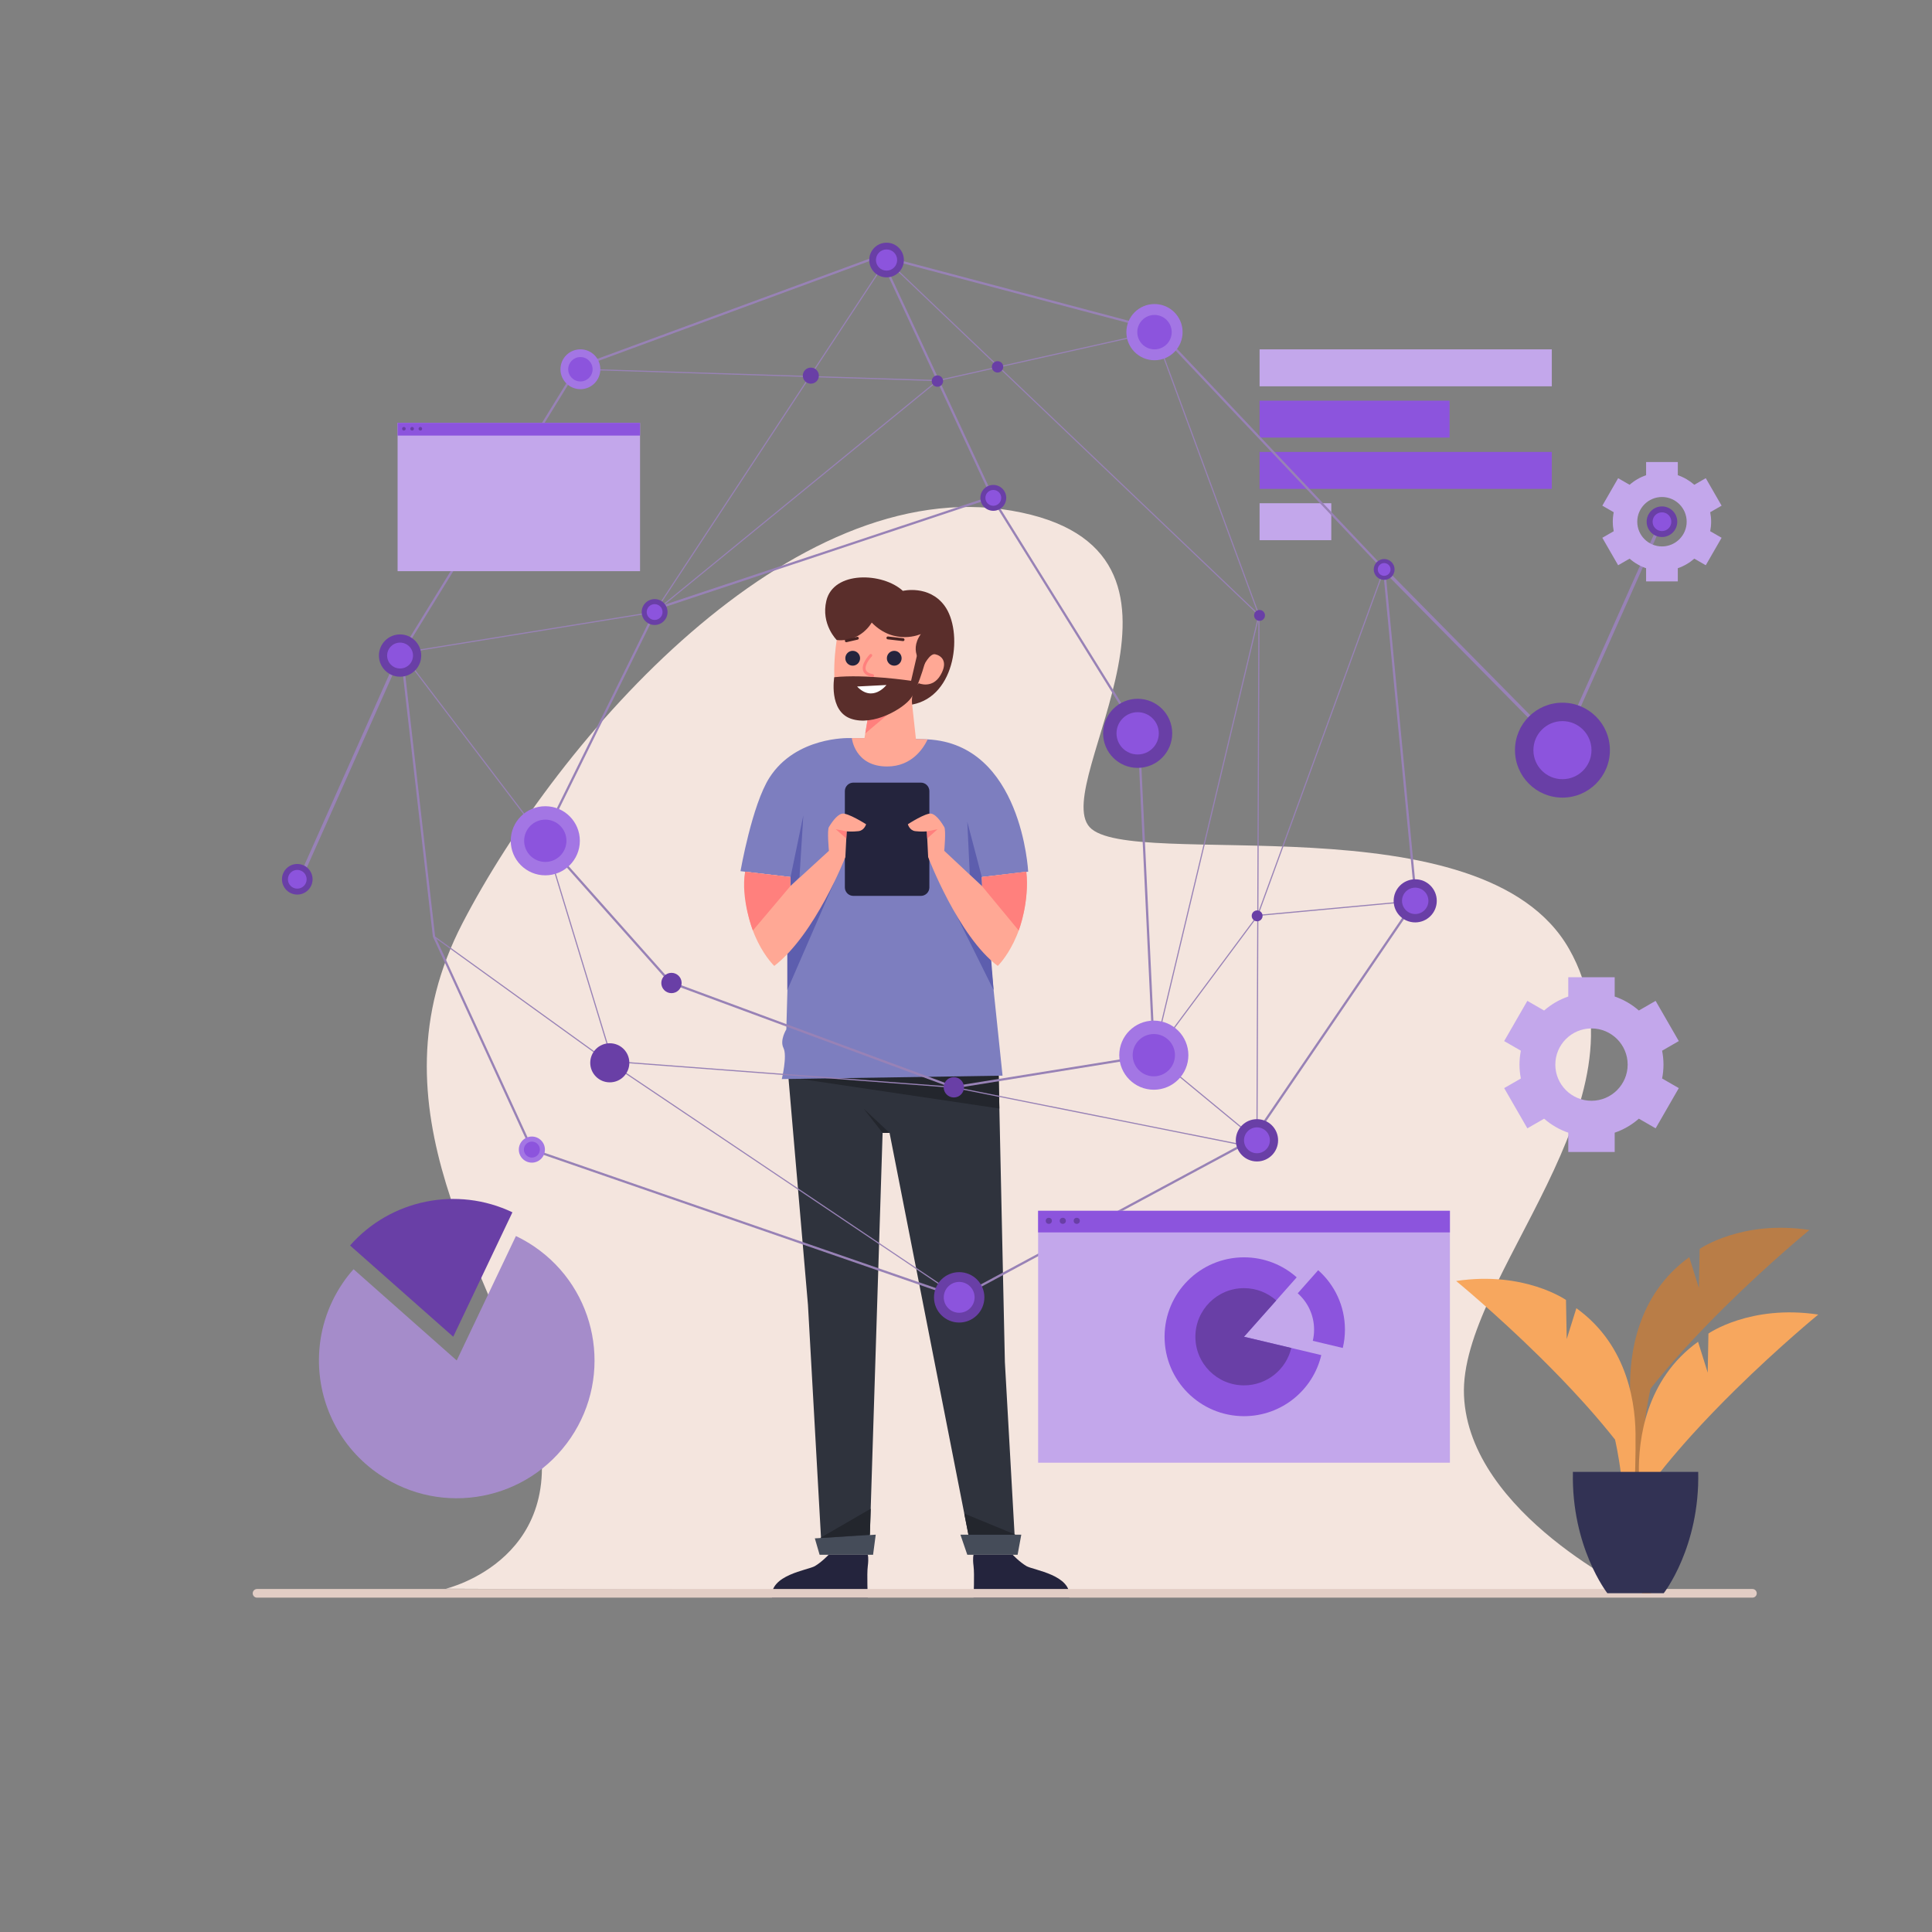 <?xml version="1.0" encoding="utf-8"?>
<!-- Generator: Adobe Illustrator 25.1.0, SVG Export Plug-In . SVG Version: 6.00 Build 0)  -->
<svg version="1.1" xmlns="http://www.w3.org/2000/svg" xmlns:xlink="http://www.w3.org/1999/xlink" x="0px" y="0px"
	 viewBox="0 0 2804 2804" style="enable-background:new 0 0 2804 2804;" xml:space="preserve">
<rect x="0" y="0" width="2804" height="2804" fill="#808080" stroke="none"/>
<style type="text/css">
	.st0{fill:#FFFFFF;}
	.st1{fill:#F4E5DE;}
	.st2{fill:#E8D8D1;}
	.st3{fill:#B4D5DE;}
	.st4{fill:#5573B7;}
	.st5{fill:#3E3C5B;}
	.st6{fill:#E2CF60;}
	.st7{fill:#8AA7C1;}
	.st8{fill:#D8CCC7;}
	.st9{fill:#24243D;}
	.st10{fill:#FFA895;}
	.st11{fill:#FF807D;}
	.st12{fill:#44242A;}
	.st13{fill:#1B1B2D;}
	.st14{fill:#3B3B63;}
	.st15{fill:#2E2E44;}
	.st16{fill:#F1F4F0;}
	.st17{fill:#415993;}
	.st18{fill:#D1E7ED;}
	.st19{fill:#FFD766;}
	.st20{fill:#471A20;}
	.st21{fill:#A45F3F;}
	.st22{fill:#8C4F37;}
	.st23{fill:#AA614F;}
	.st24{fill:#8C4E42;}
	.st25{fill:#301116;}
	.st26{fill:#FF9C43;}
	.st27{fill:#FFB345;}
	.st28{fill:none;stroke:#FFD766;stroke-width:0.25;stroke-miterlimit:10;}
	.st29{fill:#D85B52;}
	.st30{fill:#F96F5D;}
	.st31{fill:#EFAFAC;}
	.st32{fill:#F7D0D0;}
	.st33{fill:#F5CAB9;}
	.st34{fill:#F49453;}
	.st35{fill:#E8724D;}
	.st36{fill:#EFACA5;}
	.st37{fill:#472322;}
	.st38{fill:#AF3A37;}
	.st39{fill:#FFAA00;}
	.st40{fill:#FC9AA6;}
	.st41{fill:#1D1D30;}
	.st42{fill:#FC426B;}
	.st43{fill:#CC375E;}
	.st44{fill:#662D32;}
	.st45{fill:#F7BCC6;}
	.st46{fill:#54CCC0;}
	.st47{fill:#0D8380;}
	.st48{fill:#169E97;}
	.st49{fill:#8DE2D7;}
	.st50{fill:#5A2E2B;}
	.st51{fill:#894D36;}
	.st52{fill:#0C6863;}
	.st53{fill:#FFDCA5;}
	.st54{fill:#FFEAC9;}
	.st55{fill:#FFA71D;}
	.st56{fill:#AC4424;}
	.st57{fill:#E55B30;}
	.st58{fill:#323254;}
	.st59{fill:#7B472F;}
	.st60{fill:#26263F;}
	.st61{fill:#454C59;}
	.st62{fill:#BFA14D;}
	.st63{fill:#80540F;}
	.st64{fill:#E2CDC5;}
	.st65{fill:#BF7D16;}
	.st66{fill:#9ECDCC;}
	.st67{fill:#6EB5B3;}
	.st68{fill:#C5E1E0;}
	.st69{fill:#3D9C99;}
	.st70{fill:#0A6260;}
	.st71{fill:#76C1E2;}
	.st72{fill:#4E392B;}
	.st73{fill:#6394E0;}
	.st74{fill:#E2E2E2;}
	.st75{fill:#51443A;}
	.st76{fill:#3F352D;}
	.st77{fill:#846E5F;}
	.st78{fill:#D14A26;}
	.st79{fill:#69720D;}
	.st80{fill:#F9D8CD;}
	.st81{fill:#EA7C59;}
	.st82{fill:#EF9D83;}
	.st83{fill:#292F21;}
	.st84{fill:#363F2C;}
	.st85{fill:#1B1B2E;}
	.st86{fill:#5E6556;}
	.st87{fill:#293A3A;}
	.st88{fill:#1F2319;}
	.st89{fill:none;}
	.st90{fill:#8C9811;}
	.st91{fill:#9882B6;}
	.st92{fill:#693FA6;}
	.st93{fill:#8C54DD;}
	.st94{fill:#C3A7EB;}
	.st95{fill:#2F333D;}
	.st96{fill:#23262D;}
	.st97{fill:#7D7EBF;}
	.st98{fill:#5D5EAE;}
	.st99{fill:#B97D47;}
	.st100{fill:#F7A75E;}
	.st101{fill:#A376E4;}
	.st102{fill:#A58CCA;}
	.st103{fill:#E6EBFB;}
	.st104{fill:#9AAEEE;}
	.st105{fill:#6173B0;}
	.st106{fill:#964738;}
	.st107{fill:#7F3A30;}
	.st108{fill:#204874;}
	.st109{fill:#2B609B;}
	.st110{fill:#5580AF;}
	.st111{fill:#819AEA;}
	.st112{fill:#53918F;}
	.st113{fill:#287673;}
	.st114{fill:#CDD7F7;}
	.st115{fill:#778FC5;}
</style>

<g id="OBJECTS">
	<g>
		<g>
			<g>
				<polygon class="st91" points="2264.3,1088.74 2007.23,828.12 2010.58,824.81 2267.65,1085.42 				"/>
			</g>
		</g>
		<g>
			<g>
				<polygon class="st91" points="2263.35,1083.51 2412.23,749.09 2416.54,751 2267.65,1085.42 				"/>
			</g>
		</g>
		<g>
			<g>
				<polygon class="st91" points="431.45,1278.69 580.33,944.26 584.64,946.17 435.75,1280.6 				"/>
			</g>
		</g>
		<g>
			<g>
				<g>
					<circle class="st92" cx="2267.65" cy="1088.74" r="68.88"/>
				</g>
			</g>
			<g>
				<g>
					<circle class="st93" cx="2267.65" cy="1088.74" r="42.15"/>
				</g>
			</g>
		</g>
		<g>
			<g>
				<g>
					<circle class="st92" cx="2412.08" cy="757.19" r="22.21"/>
				</g>
			</g>
			<g>
				<g>
					<circle class="st93" cx="2412.08" cy="757.19" r="13.59"/>
				</g>
			</g>
		</g>
		<g>
			<g>
				<g>
					<circle class="st92" cx="431.45" cy="1276.13" r="22.21"/>
				</g>
			</g>
			<g>
				<g>
					<circle class="st93" cx="431.45" cy="1276.13" r="13.59"/>
				</g>
			</g>
		</g>
		<g>
			<g>
				<rect x="1828.1" y="507.03" class="st94" width="424.1" height="53.64"/>
			</g>
			<g>
				<rect x="1828.1" y="581.48" class="st93" width="275.75" height="53.64"/>
			</g>
			<g>
				<rect x="1828.1" y="655.92" class="st93" width="424.1" height="53.64"/>
			</g>
			<g>
				<rect x="1828.1" y="730.37" class="st94" width="104.06" height="53.64"/>
			</g>
		</g>
		<g>
			<path class="st1" d="M646.97,2305.79c0,0,188.15-43.85,127.56-254.17c-60.59-210.32-243.87-441.08-103.2-711.95
				c140.67-270.88,477.1-653.54,796.78-598.53c319.69,55.01,55.01,394.63,113.21,459.2c58.2,64.58,570.89-43.05,696.01,176.98
				c125.13,220.03-160.01,476.06-152.57,648.2c7.44,172.14,251.39,286.96,251.39,286.96L646.97,2305.79z"/>
		</g>
		<g>
			<polygon class="st95" points="1144.23,1563.32 1172.64,1893.9 1192.61,2250.38 1261.76,2250.38 1280.96,1644.21 1291.06,1644.21 
				1410.03,2250.38 1473.8,2250.38 1458.43,1976.87 1449.36,1559.28 1427.7,1541.27 1234.87,1546.65 			"/>
		</g>
		<g>
			<polygon class="st96" points="1144.23,1563.32 1450.43,1608.86 1449.36,1559.28 1423.09,1529.74 1198.76,1529.74 			"/>
		</g>
		<g>
			<polygon class="st96" points="1291.06,1644.21 1253.3,1608.86 1280.96,1644.21 			"/>
		</g>
		<g>
			<polygon class="st61" points="1182.62,2232.7 1189.54,2256.52 1267.13,2256.52 1270.98,2227.33 			"/>
		</g>
		<g>
			<polygon class="st61" points="1393.9,2227.33 1403.88,2256.52 1476.87,2256.52 1482.25,2227.33 			"/>
		</g>
		<g>
			<path class="st9" d="M1202.6,2256.52c0,0-9.99,10.63-19.97,16.46c-9.99,5.82-66.07,12.74-62.23,45.77h139.06
				c0,0-1.54-33.93,0-45.77c1.54-11.85,0-16.46,0-16.46H1202.6z"/>
		</g>
		<g>
			<path class="st9" d="M1469.82,2256.52c0,0,9.99,10.63,19.97,16.46c9.99,5.82,66.07,12.74,62.23,45.77h-139.06
				c0,0,1.54-33.93,0-45.77c-1.54-11.85,0-16.46,0-16.46H1469.82z"/>
		</g>
		<g>
			<polygon class="st96" points="1262.49,2227.33 1263.68,2189.69 1190.17,2232.25 			"/>
		</g>
		<g>
			<polygon class="st96" points="1405.51,2227.33 1399.5,2196.7 1473.8,2227.33 			"/>
		</g>
		<g>
			<path class="st97" d="M1424.95,1272.91l30.09,288.24l-320.4,4.96c0,0,8.23-33.6,2.45-45.1c-5.72-11.43,4.15-27.01,4.15-27.01
				l6.16-221.1l-72.67-8.54c0,0,16.71-96.29,42.08-135.8c38.32-59.8,115.45-57.35,115.45-57.35h35.93l72.17,1.63
				c2.01,0,4.02,0.06,5.97,0.25c136.87,7.03,145.91,192.01,145.91,192.01L1424.95,1272.91z"/>
		</g>
		<g>
			<path class="st9" d="M1336.5,1135.86h-97.98c-6.82,0-12.34,5.52-12.34,12.34v139.7c0,6.81,5.52,12.34,12.34,12.34h97.98
				c6.81,0,12.34-5.53,12.34-12.34v-139.7C1348.84,1141.38,1343.31,1135.86,1336.5,1135.86z"/>
		</g>
		<g>
			<polygon class="st98" points="1142.64,1436.94 1211.25,1279.12 1142.64,1376.24 			"/>
		</g>
		<g>
			<polygon class="st98" points="1363.25,1278.23 1442.07,1436.94 1436.01,1361.61 			"/>
		</g>
		<g>
			<polygon class="st98" points="1147.37,1272.91 1165.92,1183.37 1160.36,1272.91 1146.89,1286.27 			"/>
		</g>
		<g>
			<polygon class="st98" points="1424.96,1272.91 1403.88,1192.74 1407.49,1269.49 1425.42,1286.27 			"/>
		</g>
		<g>
			<path class="st10" d="M1081.43,1265.15l65.94,7.77l-0.47,13.35l56.14-51.45c0,0-2.81-29.94,0.01-34.53
				c2.82-4.58,10.93-17.63,19.04-19.39c8.11-1.76,34.9,15.37,34.9,15.37s-2.47,8.96-10.93,10.02c-8.46,1.06-17.27,0.35-17.27,0.35
				l-1.89,37.34c0,0-43.76,112.16-103.16,157.9C1123.73,1401.88,1074.73,1355.75,1081.43,1265.15z"/>
		</g>
		<g>
			<path class="st11" d="M1146.89,1286.27l-54.19,64.2c0,0-17.98-46.15-11.28-85.32l65.94,7.77L1146.89,1286.27z"/>
		</g>
		<g>
			<polygon class="st11" points="1228.78,1206.64 1212.92,1203.47 1228.26,1216.89 			"/>
		</g>
		<g>
			<path class="st10" d="M1489.53,1265.15l-64.57,7.77l0.46,13.35l-54.98-51.45c0,0,2.76-29.94-0.01-34.53
				c-2.76-4.58-10.7-17.63-18.64-19.39c-7.94-1.76-34.18,15.37-34.18,15.37s2.42,8.96,10.7,10.02c8.29,1.06,16.92,0.35,16.92,0.35
				l1.85,37.34c0,0,43.86,115.33,101.03,157.9C1448.11,1401.88,1496.09,1355.75,1489.53,1265.15z"/>
		</g>
		<g>
			<path class="st11" d="M1425.42,1286.27l53.07,64.2c0,0,16.09-42.66,11.05-85.32l-64.57,7.77L1425.42,1286.27z"/>
		</g>
		<g>
			<polygon class="st11" points="1345.23,1206.64 1360.76,1203.47 1345.74,1216.89 			"/>
		</g>
		<g>
			<g>
				<path class="st64" d="M2543.38,2318.75H373.06c-3.47,0-6.28-2.81-6.28-6.28c0-3.47,2.81-6.28,6.28-6.28h2170.33
					c3.47,0,6.28,2.81,6.28,6.28C2549.67,2315.94,2546.86,2318.75,2543.38,2318.75z"/>
			</g>
		</g>
		<g>
			<path class="st50" d="M1227.89,941.63l-13.48-12.69c0,0-23.27-22.97-15.07-57.11c10.47-43.63,81.7-41.25,111.05-14.28
				c0,0,37.64-9.15,60.35,21.42c27.24,36.67,17.27,131.68-46.86,143.58C1252.88,1035.71,1227.89,941.63,1227.89,941.63z"/>
		</g>
		<g>
			<path class="st10" d="M1357.19,949.56c-7.93-1.59-16.66,16.66-16.66,16.66s-23.01-19.22-4.06-46c0,0-37.98,17.44-71.3-16.67
				c0,0-15.87,29.01-50.77,25.38c0,0-11.11,65.84,5.55,91.22c16.66,25.38,40.45,16.66,40.45,16.66l-5.74,34.41h-18.35
				c0,0,4.08,41.2,51.19,41.2c36.24,0,53.01-26.95,58.79-39.32c-1.95-0.19-3.96-0.25-5.97-0.25l-10.99-0.25l-5.48-50.07
				c0,0-3.17-19.04,9.52-30.93c0,0,19.83,8.73,31.73-11.9C1377.02,959.08,1365.12,951.15,1357.19,949.56z"/>
		</g>
		<g>
			<polygon class="st11" points="1260.42,1036.81 1306.42,1021.74 1255.81,1064.47 			"/>
		</g>
		<g>
			<path class="st50" d="M1210.78,982.87c0,0-8.41,48.91,24.25,60.23c32.66,11.33,76.7-15.01,87.26-30.12
				c10.86-15.55,25.15-65.16,23-66h-13.48l-9.52,41.08C1322.29,988.08,1255.81,978.07,1210.78,982.87z"/>
		</g>
		<g>
			<path class="st9" d="M1287.15,954.99c-0.2,5.95,4.43,10.93,10.34,11.13c5.91,0.2,10.86-4.46,11.06-10.41
				c0.2-5.95-4.43-10.93-10.34-11.13C1292.3,944.38,1287.35,949.04,1287.15,954.99z"/>
		</g>
		<g>
			<path class="st9" d="M1226.86,954.99c-0.2,5.95,4.43,10.93,10.34,11.13c5.91,0.2,10.86-4.46,11.06-10.41
				c0.2-5.95-4.43-10.93-10.34-11.13C1232.01,944.38,1227.06,949.04,1226.86,954.99z"/>
		</g>
		<g>
			<path class="st11" d="M1266.49,982.59c-0.13,0-0.27-0.02-0.4-0.04c-7.46-1.45-12-4.6-13.49-9.35c-3.14-9.99,9.18-22.9,9.71-23.45
				c0.8-0.82,2.12-0.84,2.93-0.05c0.83,0.8,0.85,2.11,0.05,2.94c-3.11,3.22-10.73,12.98-8.73,19.32c1.01,3.18,4.48,5.37,10.32,6.52
				c1.13,0.22,1.86,1.31,1.64,2.43C1268.33,981.9,1267.46,982.59,1266.49,982.59z"/>
		</g>
		<g>
			<path class="st37" d="M1310.7,930.46c-0.08,0-0.16-0.01-0.24-0.02l-22.07-2.54c-1.14-0.13-1.96-1.16-1.83-2.3
				c0.13-1.14,1.18-1.92,2.3-1.83l22.07,2.54c1.14,0.13,1.96,1.16,1.83,2.3C1312.63,929.68,1311.73,930.46,1310.7,930.46z"/>
		</g>
		<g>
			<path class="st37" d="M1228.19,932.04c-0.9-0.05-1.7-0.69-1.91-1.61c-0.26-1.12,0.44-2.23,1.56-2.49l16.03-3.67
				c1.11-0.27,2.23,0.44,2.49,1.56c0.26,1.12-0.44,2.23-1.56,2.49l-16.03,3.67C1228.57,932.03,1228.38,932.05,1228.19,932.04z"/>
		</g>
		<g>
			<path class="st0" d="M1243.94,996.36l42.6-2.19C1286.54,994.17,1266.64,1020.16,1243.94,996.36z"/>
		</g>
		<g>
			<g>
				<path class="st99" d="M2466.77,1812.66l-1.06,56.73l-14.01-44.79c-76.44,54.98-86.74,142.62-85.88,191.31
					c-0.78,27.47,4.65,173.78,4.65,173.78h12.83c-7.22-94.62,12.29-174.4,12.29-174.4c11.96-15.18,24.72-30.3,37.83-45.11
					c2.76-3.12,5.54-6.22,8.34-9.32c21.02-23.27,42.73-45.63,63.6-66.17c64.61-63.6,120.81-109.58,120.81-109.58
					C2527.5,1770.16,2466.77,1812.66,2466.77,1812.66z"/>
			</g>
			<g>
				<path class="st100" d="M2373.72,2089.96c0.86-48.69-9.43-136.34-85.87-191.31l-14.01,44.79l-1.05-56.73
					c0,0-60.73-42.49-159.41-27.53c0,0,56.2,45.98,120.81,109.57c20.87,20.54,42.58,42.9,63.6,66.17c2.79,3.09,5.57,6.19,8.34,9.32
					c13.11,14.82,25.87,29.93,37.83,45.11c0,0,19.51,79.78,12.29,174.4h12.83C2369.07,2263.74,2374.49,2117.43,2373.72,2089.96z"/>
			</g>
			<g>
				<path class="st100" d="M2479.53,1935.44l-1.05,56.73l-14.01-44.79c-76.44,54.98-86.74,142.62-85.88,191.31
					c-0.78,27.47,4.65,173.78,4.65,173.78h12.83c-7.22-94.62,12.29-174.4,12.29-174.4c11.96-15.18,24.72-30.29,37.83-45.11
					c2.76-3.12,5.54-6.22,8.34-9.32c21.02-23.27,42.73-45.63,63.59-66.17c64.61-63.6,120.81-109.58,120.81-109.58
					C2540.26,1892.95,2479.53,1935.44,2479.53,1935.44z"/>
			</g>
			<g>
				<path class="st58" d="M2464.69,2136.18h-81.79h-18.28h-81.79c-2.48,109.17,50.03,176.15,50.03,176.15h31.75h18.28h31.75
					C2414.66,2312.33,2467.17,2245.35,2464.69,2136.18z"/>
			</g>
		</g>
		<g>
			<g>
				<g>
					<path class="st91" d="M1440.21,719.37l0.69,1.1l213.32,342.97l0.02,0.43l22.18,468.77l-292.24,47.12l-0.41-0.15l-411.39-152.23
						l-0.27-0.3L786.06,1217.9l165.86-336.06l0.65-0.21L1440.21,719.37z M1650.97,1064.45L1438.8,723.29L954.25,884.53
						l-164.27,332.85l184.3,207.2l410.22,151.8l288.49-46.51L1650.97,1064.45z"/>
				</g>
			</g>
			<g>
				<g>
					<path class="st91" d="M1680.29,476.7l0.32,0.34l329.87,348.72l0.06,0.56l46.02,480.02l-0.33,0.49l-237.66,348.55l-0.35,0.19
						l-425.95,229.13l-0.68-0.24L770.9,1669.89l-0.29-0.64l-142.38-310l-47.06-411.97l0.3-0.48L837,531.84l0.53-0.19l439.26-161.75
						l0.5,0.13L1680.29,476.7z M2007.33,827.18l-328.78-347.55l-401.6-106.29L839.2,534.53L584.56,948.04l46.9,410.58l141.84,308.62
						l618.67,213.87l424.33-228.26l236.87-347.39L2007.33,827.18z"/>
				</g>
			</g>
			<g>
				<g>
					
						<rect x="1356.54" y="353.63" transform="matrix(0.907 -0.422 0.422 0.907 -103.778 623.698)" class="st91" width="3.29" height="385.68"/>
				</g>
			</g>
			<g>
				<g>
					<path class="st91" d="M1676.34,481.77l151.66,410.92l-1.66,435l227.54-21.07l0.15,1.64l-227.7,21.09l-1.25,327.37l-1.33-1.1
						l-150.28-124.04l0.47-0.63l150.76-202.63l1.67-435.49L1674.8,482.34L1676.34,481.77z M1823.46,1653.24l1.23-322.16
						l-148.97,200.22L1823.46,1653.24z"/>
				</g>
			</g>
			<g>
				<g>
					<g>
						<circle class="st92" cx="2053.96" cy="1307.43" r="31.29"/>
					</g>
				</g>
				<g>
					<g>
						<circle class="st93" cx="2053.96" cy="1307.43" r="19.15"/>
					</g>
				</g>
			</g>
			<g>
				<g>
					<g>
						<circle class="st92" cx="1651.14" cy="1064.32" r="50.15"/>
					</g>
				</g>
				<g>
					<g>
						<circle class="st93" cx="1651.14" cy="1064.32" r="30.69"/>
					</g>
				</g>
			</g>
			<g>
				<g>
					<g>
						<circle class="st92" cx="1441.63" cy="722.58" r="18.77"/>
					</g>
				</g>
				<g>
					<g>
						<circle class="st93" cx="1441.63" cy="722.58" r="11.48"/>
					</g>
				</g>
			</g>
			<g>
				<g>
					<g>
						<circle class="st101" cx="771.93" cy="1668.46" r="18.94"/>
					</g>
				</g>
				<g>
					<g>
						<circle class="st93" cx="771.93" cy="1668.46" r="11.59"/>
					</g>
				</g>
			</g>
			<g>
				<g>
					<polygon class="st91" points="1675.39,481.25 1675.75,482.86 1360.91,553.22 842.34,536.74 842.39,535.1 1360.86,551.57 					
						"/>
				</g>
			</g>
			<g>
				<g>
					<g>
						<circle class="st101" cx="842.36" cy="535.92" r="28.92"/>
					</g>
				</g>
				<g>
					<g>
						<circle class="st93" cx="842.36" cy="535.92" r="17.7"/>
					</g>
				</g>
			</g>
			<g>
				<g>
					<g>
						<circle class="st101" cx="1675.57" cy="482.06" r="40.8"/>
					</g>
				</g>
				<g>
					<g>
						<circle class="st93" cx="1675.57" cy="482.06" r="24.97"/>
					</g>
				</g>
			</g>
			<g>
				<g>
					<polygon class="st91" points="1360.42,551.76 1361.46,553.03 950.43,889.07 950.21,889.11 584.35,948.26 788.67,1217.14 
						787.37,1218.13 581.39,947.07 582.74,946.85 949.74,887.52 					"/>
				</g>
			</g>
			<g>
				<g>
					<polygon class="st91" points="1286.55,376.12 1287.26,376.8 1828.1,892.41 1827.98,892.88 1675.39,1531.63 1673.8,1531.24 
						1826.28,892.95 1286.84,378.67 950.77,888.75 949.4,887.84 					"/>
				</g>
			</g>
			<g>
				<g>
					
						<rect x="1649.93" y="1076.71" transform="matrix(0.343 -0.939 0.939 0.343 247.364 2508.742)" class="st91" width="534.56" height="1.64"/>
				</g>
			</g>
			<g>
				<g>
					<polygon class="st91" points="1821.61,1664.52 1821.28,1666.13 1384.18,1578.87 880.37,1540.74 880.18,1540.6 629.38,1359.73 
						630.34,1358.4 880.95,1539.13 1384.4,1577.24 					"/>
				</g>
			</g>
			<g>
				<g>
					<polygon class="st91" points="792.19,1220.03 891.24,1545.22 1392.57,1882.22 1391.65,1883.58 889.84,1546.26 889.75,1545.98 
						790.62,1220.5 					"/>
				</g>
			</g>
			<g>
				<g>
					<circle class="st92" cx="1824.56" cy="1329.22" r="7.9"/>
				</g>
			</g>
			<g>
				<g>
					<circle class="st92" cx="1828.01" cy="893.16" r="7.9"/>
				</g>
			</g>
			<g>
				<g>
					<circle class="st92" cx="1176.81" cy="545.2" r="11.66"/>
				</g>
			</g>
			<g>
				<g>
					<circle class="st92" cx="1384.34" cy="1578.06" r="14.75"/>
				</g>
			</g>
			<g>
				<g>
					<circle class="st92" cx="974.53" cy="1426.67" r="14.75"/>
				</g>
			</g>
			<g>
				<g>
					<circle class="st92" cx="885.02" cy="1542.5" r="28.37"/>
				</g>
			</g>
			<g>
				<g>
					<circle class="st92" cx="1447.79" cy="532.43" r="8.25"/>
				</g>
			</g>
			<g>
				<g>
					<circle class="st92" cx="1360.52" cy="553.1" r="8.25"/>
				</g>
			</g>
			<g>
				<g>
					<g>
						<circle class="st101" cx="791.41" cy="1220.26" r="50.15"/>
					</g>
				</g>
				<g>
					<g>
						<circle class="st93" cx="791.41" cy="1220.26" r="30.69"/>
					</g>
				</g>
			</g>
			<g>
				<g>
					<g>
						<circle class="st92" cx="950.09" cy="888.29" r="18.77"/>
					</g>
				</g>
				<g>
					<g>
						<circle class="st93" cx="950.09" cy="888.29" r="11.48"/>
					</g>
				</g>
			</g>
			<g>
				<g>
					<g>
						<circle class="st92" cx="580.65" cy="951.44" r="30.69"/>
					</g>
				</g>
				<g>
					<g>
						<circle class="st93" cx="580.65" cy="951.44" r="18.78"/>
					</g>
				</g>
			</g>
			<g>
				<g>
					<g>
						<circle class="st92" cx="1286.7" cy="377.39" r="25.15"/>
					</g>
				</g>
				<g>
					<g>
						<circle class="st93" cx="1286.7" cy="377.39" r="15.39"/>
					</g>
				</g>
			</g>
			<g>
				<g>
					<g>
						<circle class="st92" cx="2008.9" cy="826.47" r="15.13"/>
					</g>
				</g>
				<g>
					<g>
						<circle class="st93" cx="2008.9" cy="826.47" r="9.26"/>
					</g>
				</g>
			</g>
			<g>
				<g>
					<g>
						<circle class="st101" cx="1674.59" cy="1531.43" r="50.15"/>
					</g>
				</g>
				<g>
					<g>
						<circle class="st93" cx="1674.59" cy="1531.43" r="30.69"/>
					</g>
				</g>
			</g>
			<g>
				<g>
					<g>
						<circle class="st92" cx="1824.27" cy="1654.98" r="30.69"/>
					</g>
				</g>
				<g>
					<g>
						<circle class="st93" cx="1824.27" cy="1654.98" r="18.78"/>
					</g>
				</g>
			</g>
			<g>
				<g>
					<g>
						<circle class="st92" cx="1392.11" cy="1882.9" r="36.57"/>
					</g>
				</g>
				<g>
					<g>
						<circle class="st93" cx="1392.11" cy="1882.9" r="22.38"/>
					</g>
				</g>
			</g>
		</g>
		<g>
			<path class="st92" d="M657.79,1940.08l-149.74-132.44c58.9-66.95,155.55-86.41,235.65-48.16L657.79,1940.08z"/>
		</g>
		<g>
			<path class="st102" d="M497.49,1862.07c-22.96,33.77-34.18,72.11-34.57,110.07c-0.76,64.76,29.94,128.6,87.53,167.75
				c91.35,62.1,215.71,38.39,277.81-52.96c62.1-91.35,38.39-215.71-52.96-277.81c-8.56-5.82-17.43-10.88-26.52-15.21l-85.91,180.6
				l-149.74-132.44C507.51,1848.32,502.31,1854.97,497.49,1862.07z"/>
		</g>
		<g>
			<g>
				<rect x="1506.67" y="1757.27" class="st94" width="597.64" height="365.62"/>
			</g>
			<g>
				<rect x="1506.67" y="1757.27" class="st93" width="597.64" height="31.37"/>
			</g>
			<g>
				<circle class="st92" cx="1522.2" cy="1771.84" r="4.44"/>
			</g>
			<g>
				<circle class="st92" cx="1542.47" cy="1771.84" r="4.44"/>
			</g>
			<g>
				<circle class="st92" cx="1562.75" cy="1771.84" r="4.44"/>
			</g>
		</g>
		<g>
			<path class="st94" d="M2402.9,1637.6l33.63-58.38l-24.23-13.95c1.28-6.53,1.99-13.26,1.99-20.16c0-6.9-0.71-13.64-2-20.18
				l24.22-13.96l-33.64-58.38l-24.34,14.02c-10.15-8.91-22.02-15.86-35.06-20.32v-28.03h-67.37v28.03
				c-13.05,4.46-24.92,11.42-35.07,20.33l-24.34-14.02l-33.63,58.38l24.23,13.95c-1.28,6.53-1.99,13.26-1.99,20.16
				c0,6.9,0.71,13.64,2,20.18l-24.22,13.96l33.64,58.38l24.33-14.02c10.15,8.91,22.02,15.86,35.06,20.32v28.02h67.37v-28.02
				c13.05-4.46,24.92-11.42,35.07-20.33L2402.9,1637.6z M2257.31,1545.1c0-28.94,23.55-52.49,52.49-52.49
				c28.95,0,52.49,23.55,52.49,52.49c0,28.94-23.55,52.49-52.49,52.49C2280.86,1597.59,2257.31,1574.04,2257.31,1545.1z"/>
		</g>
		<g>
			<path class="st94" d="M2475.67,820.37l22.97-39.88l-16.55-9.53c0.88-4.46,1.36-9.06,1.36-13.77c0-4.72-0.49-9.32-1.36-13.78
				l16.55-9.53L2475.66,694l-16.62,9.58c-6.94-6.08-15.04-10.83-23.95-13.88v-19.14h-46.02v19.14c-8.91,3.05-17.02,7.8-23.96,13.89
				l-16.62-9.57l-22.97,39.88l16.55,9.53c-0.88,4.46-1.36,9.06-1.36,13.77c0,4.72,0.49,9.32,1.36,13.78l-16.55,9.53l22.97,39.87
				l16.62-9.58c6.94,6.08,15.04,10.84,23.95,13.88v19.14h46.02v-19.14c8.91-3.05,17.02-7.8,23.96-13.89L2475.67,820.37z
				 M2376.23,757.19c0-19.77,16.08-35.86,35.86-35.86c19.77,0,35.86,16.09,35.86,35.86s-16.08,35.86-35.86,35.86
				C2392.31,793.05,2376.23,776.96,2376.23,757.19z"/>
		</g>
		<g>
			<g>
				<g>
					<path class="st93" d="M1874.11,1956.36l-68.65-16.27l46.79-52.7l29.71-33.54c-20.35-18.09-47.11-29.02-76.5-29.02
						c-63.63,0-115.26,51.57-115.26,115.26c0,63.63,51.63,115.26,115.26,115.26c54.52,0,100.18-37.81,112.18-88.63L1874.11,1956.36z
						"/>
				</g>
			</g>
			<g>
				<g>
					<path class="st92" d="M1874.11,1956.36c-7.35,31.09-35.24,54.27-68.65,54.27c-38.94,0-70.54-31.59-70.54-70.54
						c0-38.94,31.59-70.54,70.54-70.54c18.02,0,34.36,6.72,46.79,17.84l-46.79,52.7L1874.11,1956.36z"/>
				</g>
			</g>
		</g>
		<g>
			<path class="st93" d="M1951.97,1929.73c0,9.17-1.07,18.09-3.14,26.63L1905.3,1946c1.26-5.21,1.89-10.68,1.89-16.27
				c0-20.98-9.17-39.82-23.74-52.7l29.71-33.54C1936.96,1864.59,1951.97,1895.43,1951.97,1929.73z"/>
		</g>
		<g>
			<g>
				<rect x="577.05" y="613.7" class="st94" width="351.88" height="215.27"/>
			</g>
			<g>
				<rect x="577.05" y="613.7" class="st93" width="351.88" height="18.47"/>
			</g>
			<g>
				<circle class="st92" cx="586.19" cy="622.28" r="2.61"/>
			</g>
			<g>
				<circle class="st92" cx="598.13" cy="622.28" r="2.61"/>
			</g>
			<g>
				<circle class="st92" cx="610.07" cy="622.28" r="2.61"/>
			</g>
		</g>
	</g>
</g>
</svg>
